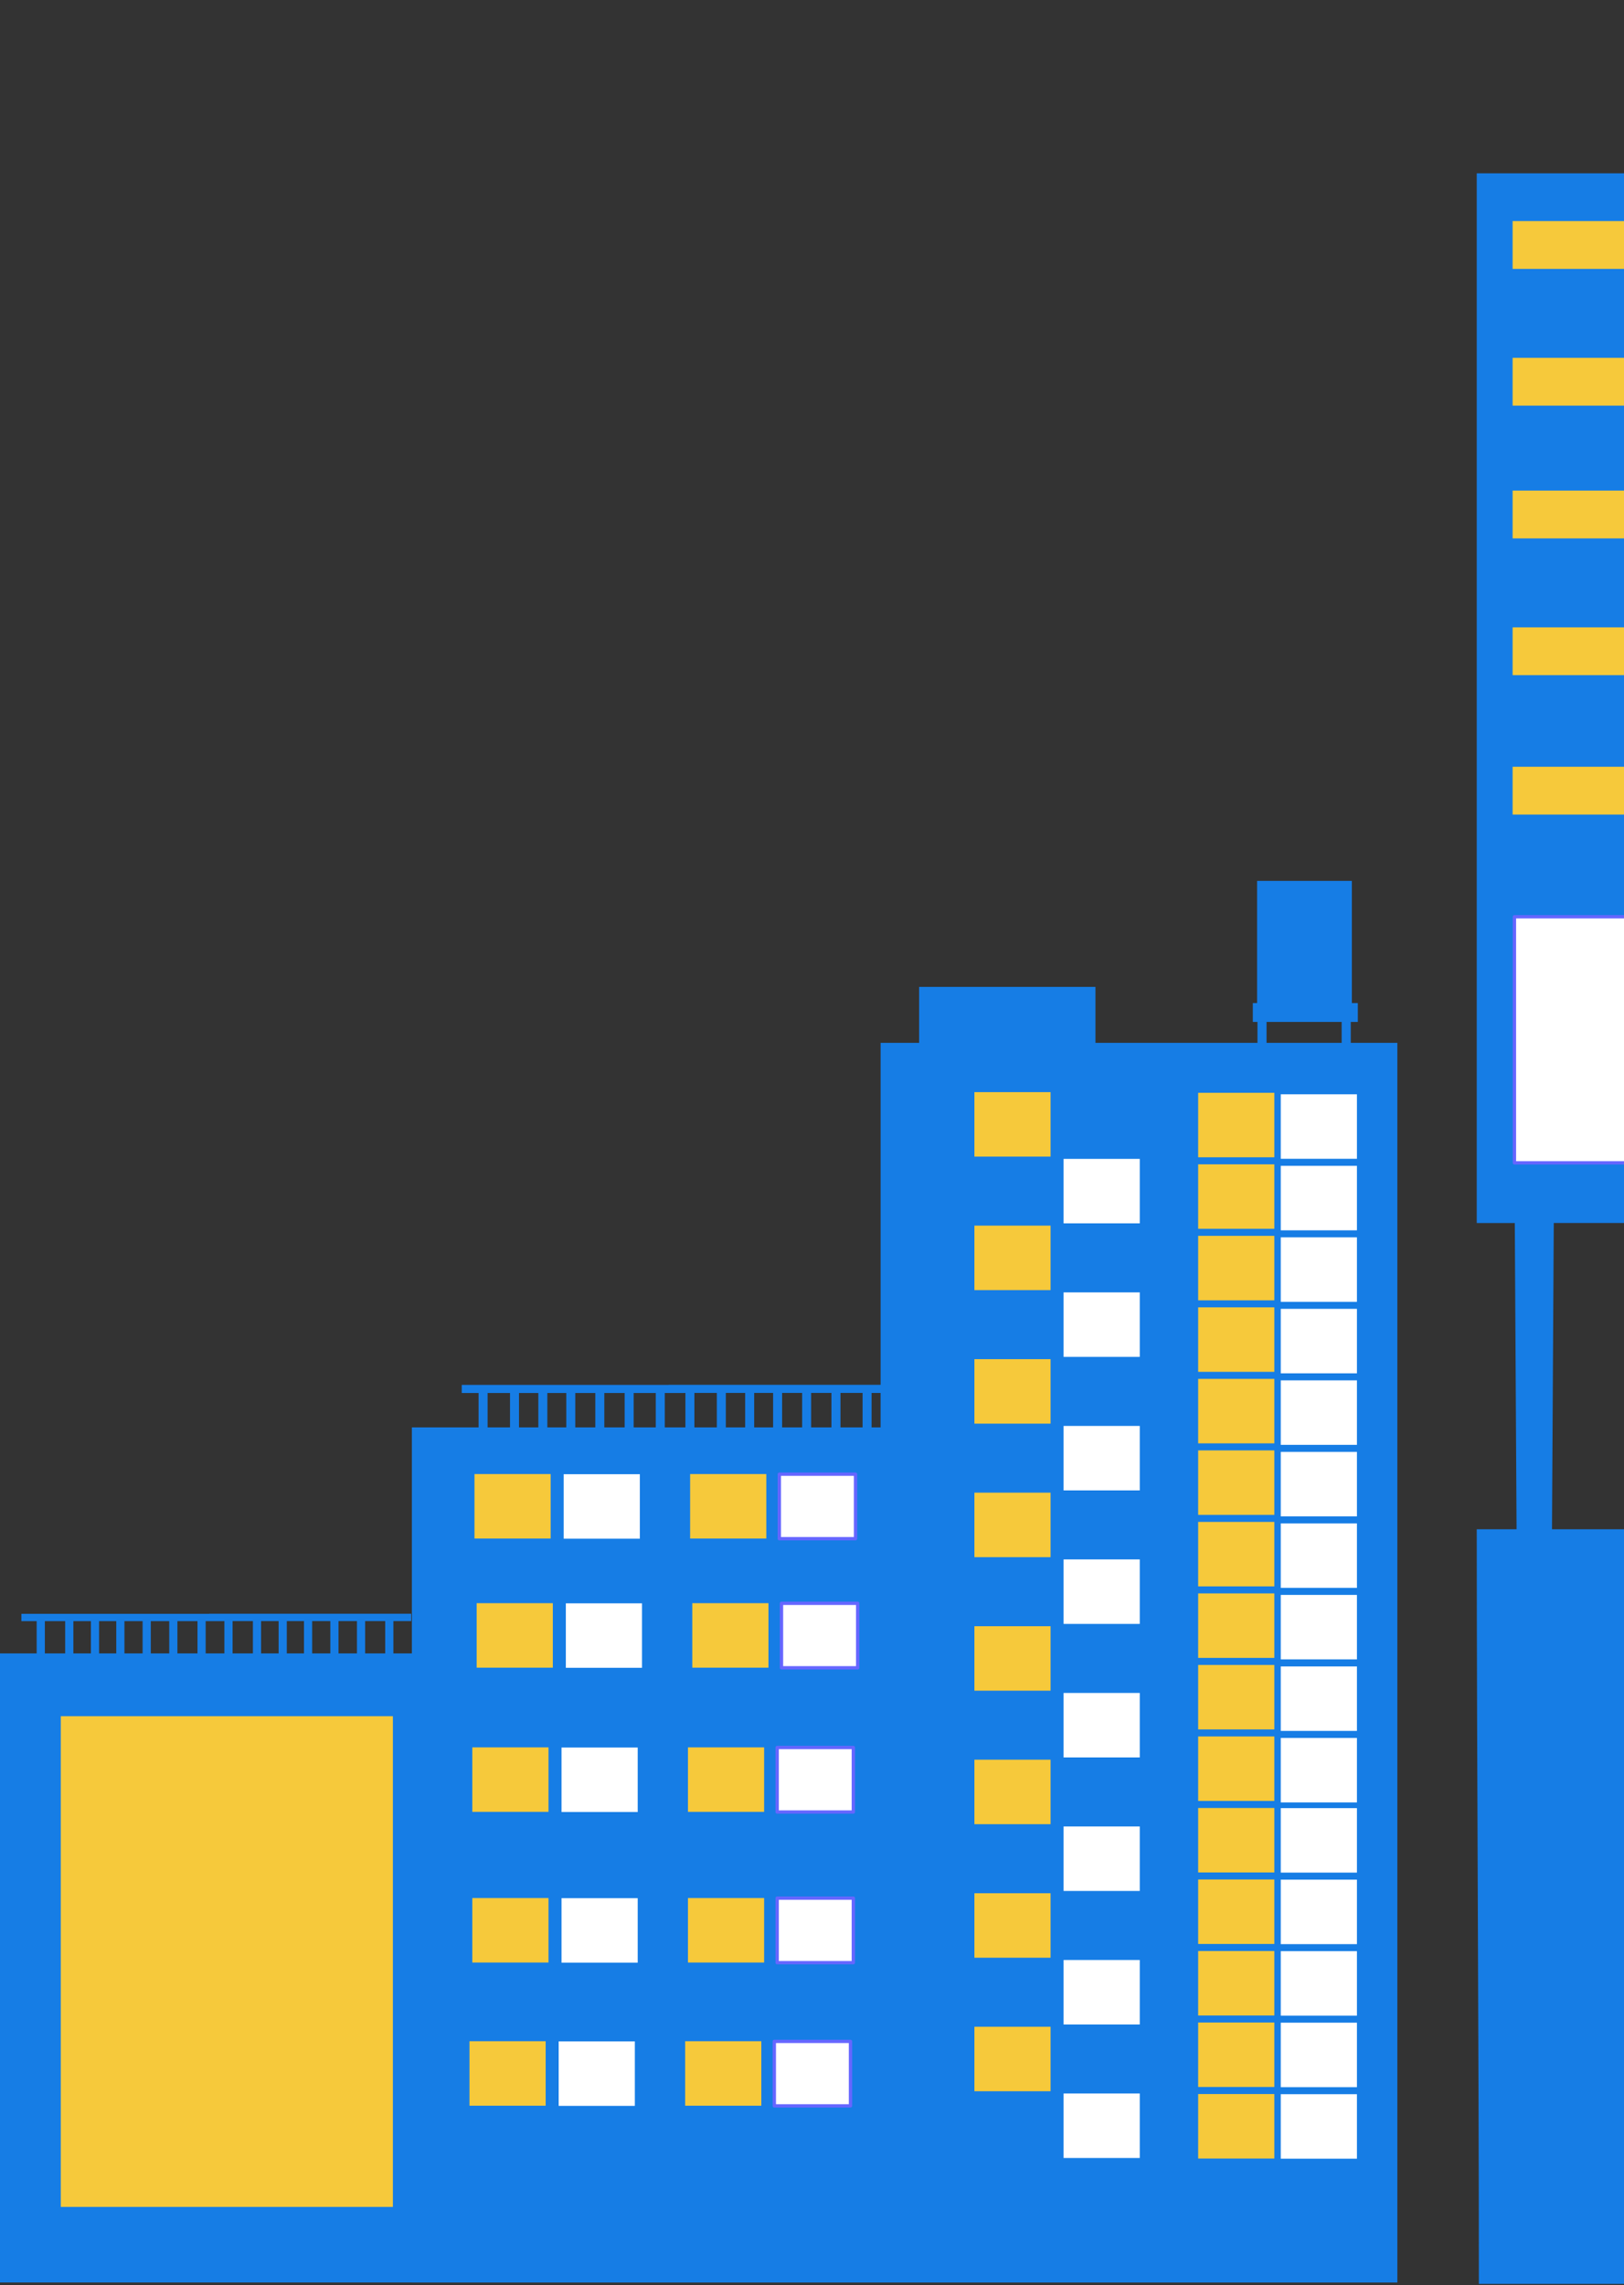 <svg width="489" height="688" viewBox="0 0 489 688" fill="none" xmlns="http://www.w3.org/2000/svg">
<rect x="0" y="0" width="489" height="688" fill="#333333" stroke="none"/>
<g clip-path="url(#clip0_25_1393)">
<path d="M444.663 368.211V52.17H523.815V22.591H570.718V0.208H582.444V22.591H594.965V52.17H599.364L600 687.603H445.3C445.3 616.233 444.663 531.772 444.663 460.402H456.651C456.473 429.672 456.296 398.942 456.118 368.211C452.3 368.211 448.481 368.211 444.663 368.211ZM513.156 460.402V368.202H467.853C467.675 398.932 467.497 429.672 467.319 460.402H513.156Z" fill="#167DE5"/>
<path d="M455.463 66.562H589.191V80.954H455.463V66.562Z" fill="#F6C93B"/>
<path d="M455.463 107.726H589.191V122.118H455.463V107.726Z" fill="#F6C93B"/>
<path d="M455.463 147.701H589.191V162.093H455.463V147.701Z" fill="#F6C93B"/>
<path d="M455.463 188.874H589.191V203.266H455.463V188.874Z" fill="#F6C93B"/>
<path d="M455.463 230.843H589.191V245.235H455.463V230.843Z" fill="#F6C93B"/>
<path d="M456.006 276.002H514.878V350.086H456.006V276.002Z" fill="white" stroke="#6666FF" stroke-linejoin="round"/>
</g>
<g clip-path="url(#clip1_25_1393)">
<path d="M329.851 313.968V297.122H276.753V313.968H265.159V416.917H201.315V416.936H139.038V419.373H144.107V429.734H124.023V497.77H118.452V488.05H123.812V485.837H62.965V485.851H6.439V488.063H11.044V497.77H0V687.165H124.023V687.185H420.755V313.968H329.851ZM115.99 488.05V497.77H109.948V488.05H115.99ZM107.48 488.05V497.77H101.928V488.05H107.48ZM99.466 488.05V497.77H93.994V488.05H99.466ZM91.532 488.05V497.77H86.357V488.05H91.532ZM83.895 488.05V497.77H78.615V488.05H83.895ZM76.153 488.05V497.77H70.032V488.05H76.153ZM67.286 488.063V488.05H67.564V497.77H61.926V488.063H67.286ZM59.464 488.063V497.77H53.422V488.063H59.464ZM50.961 488.063V497.77H45.409V488.063H50.961ZM42.94 488.063V497.77H37.468V488.063H42.94ZM35.006 488.063V497.77H29.831V488.063H35.006ZM27.37 488.063V497.77H22.089V488.063H27.37ZM13.506 488.063H19.627V497.77H13.506V488.063ZM259.733 419.353V429.727H253.076V419.353H259.733ZM250.356 419.353V429.727H244.235V419.353H250.356ZM241.529 419.353V429.727H235.5V419.353H241.529ZM232.787 419.353V429.727H227.09V419.353H232.787ZM224.376 419.353V429.727H218.553V419.353H224.376ZM215.84 419.353V429.727H209.09V419.353H215.84ZM206.073 419.373V419.36H206.384V429.734H200.17V419.373H206.073ZM197.457 419.373V429.734H190.8V419.373H197.457ZM188.087 419.373V429.734H181.965V419.373H188.087ZM179.252 419.373V429.734H173.224V419.373H179.252ZM170.511 419.373V429.734H164.813V419.373H170.511ZM162.1 419.373V429.734H156.277V419.373H162.1ZM146.82 419.373H153.57V429.734H146.82V419.373ZM262.44 429.734V419.36H265.153V429.734H262.44Z" fill="#167DE5"/>
<path d="M407.057 265.208H378.522V303.686H407.057V265.208Z" fill="#167DE5"/>
<path d="M385.649 348.867H408.585V329.453H385.649V348.867Z" fill="white"/>
<path d="M360.775 348.418H383.71V329.004H360.775V348.418Z" fill="#F6C93B"/>
<path d="M385.649 370.401H408.585V350.987H385.649V370.401Z" fill="white"/>
<path d="M360.775 369.946H383.71V350.532H360.775V369.946Z" fill="#F6C93B"/>
<path d="M385.649 391.929H408.585V372.515H385.649V391.929Z" fill="white"/>
<path d="M360.775 391.48H383.71V372.066H360.775V391.48Z" fill="#F6C93B"/>
<path d="M385.649 434.99H408.585V415.576H385.649V434.99Z" fill="white"/>
<path d="M360.775 434.541H383.71V415.127H360.775V434.541Z" fill="#F6C93B"/>
<path d="M385.649 413.456H408.585V394.042H385.649V413.456Z" fill="white"/>
<path d="M360.775 413.007H383.71V393.593H360.775V413.007Z" fill="#F6C93B"/>
<path d="M385.649 456.518H408.585V437.104H385.649V456.518Z" fill="white"/>
<path d="M360.775 456.069H383.71V436.655H360.775V456.069Z" fill="#F6C93B"/>
<path d="M385.649 478.052H408.585V458.638H385.649V478.052Z" fill="white"/>
<path d="M360.775 477.603H383.71V458.189H360.775V477.603Z" fill="#F6C93B"/>
<path d="M385.649 521.113H408.585V501.699H385.649V521.113Z" fill="white"/>
<path d="M360.775 520.664H383.71V501.25H360.775V520.664Z" fill="#F6C93B"/>
<path d="M385.649 499.579H408.585V480.165H385.649V499.579Z" fill="white"/>
<path d="M360.775 499.13H383.71V479.716H360.775V499.13Z" fill="#F6C93B"/>
<path d="M385.649 563.772H408.585V544.358H385.649V563.772Z" fill="white"/>
<path d="M360.775 563.726H383.71V544.312H360.775V563.726Z" fill="#F6C93B"/>
<path d="M385.649 542.641H408.585V523.227H385.649V542.641Z" fill="white"/>
<path d="M360.775 542.192H383.71V522.778H360.775V542.192Z" fill="#F6C93B"/>
<path d="M385.649 585.306H408.585V565.892H385.649V585.306Z" fill="white"/>
<path d="M360.775 585.253H383.71V565.839H360.775V585.253Z" fill="#F6C93B"/>
<path d="M385.649 606.834H408.585V587.419H385.649V606.834Z" fill="white"/>
<path d="M360.775 606.787H383.71V587.373H360.775V606.787Z" fill="#F6C93B"/>
<path d="M385.649 649.895H408.585V630.481H385.649V649.895Z" fill="white"/>
<path d="M360.775 649.849H383.71V630.435H360.775V649.849Z" fill="#F6C93B"/>
<path d="M320.256 368.308H343.192V348.894H320.256V368.308Z" fill="white"/>
<path d="M293.402 348.214H316.338V328.799H293.402V348.214Z" fill="#F6C93B"/>
<path d="M320.256 408.504H343.192V389.089H320.256V408.504Z" fill="white"/>
<path d="M293.402 388.403H316.338V368.988H293.402V388.403Z" fill="#F6C93B"/>
<path d="M320.256 448.706H343.192V429.292H320.256V448.706Z" fill="white"/>
<path d="M293.402 428.605H316.338V409.19H293.402V428.605Z" fill="#F6C93B"/>
<path d="M320.256 488.895H343.192V469.481H320.256V488.895Z" fill="white"/>
<path d="M293.402 468.8H316.338V449.386H293.402V468.8Z" fill="#F6C93B"/>
<path d="M320.256 529.097H343.192V509.683H320.256V529.097Z" fill="white"/>
<path d="M293.402 509.003H316.338V489.588H293.402V509.003Z" fill="#F6C93B"/>
<path d="M320.256 569.293H343.192V549.878H320.256V569.293Z" fill="white"/>
<path d="M293.402 549.192H316.338V529.777H293.402V549.192Z" fill="#F6C93B"/>
<path d="M320.256 609.495H343.192V590.081H320.256V609.495Z" fill="white"/>
<path d="M293.402 589.394H316.338V569.979H293.402V589.394Z" fill="#F6C93B"/>
<path d="M320.256 649.684H343.192V630.27H320.256V649.684Z" fill="white"/>
<path d="M293.402 629.589H316.338V610.175H293.402V629.589Z" fill="#F6C93B"/>
<path d="M385.649 628.368H408.585V608.953H385.649V628.368Z" fill="white"/>
<path d="M360.775 628.315H383.71V608.901H360.775V628.315Z" fill="#F6C93B"/>
<path d="M169.73 463.24H192.666V443.826H169.73V463.24Z" fill="white"/>
<path d="M142.87 463.194H165.806V443.78H142.87V463.194Z" fill="#F6C93B"/>
<path d="M170.378 502.115H193.314V482.701H170.378V502.115Z" fill="white"/>
<path d="M143.525 502.069H166.461V482.655H143.525V502.069Z" fill="#F6C93B"/>
<path d="M169.081 545.527H192.017V526.112H169.081V545.527Z" fill="white"/>
<path d="M142.221 545.48H165.157V526.066H142.221V545.48Z" fill="#F6C93B"/>
<path d="M169.081 590.88H192.017V571.465H169.081V590.88Z" fill="white"/>
<path d="M142.221 590.84H165.157V571.426H142.221V590.84Z" fill="#F6C93B"/>
<path d="M168.221 634H191.157V614.586H168.221V634Z" fill="white"/>
<path d="M141.368 633.948H164.304V614.533H141.368V633.948Z" fill="#F6C93B"/>
<path d="M234.667 463.24H257.603V443.826H234.667V463.24Z" fill="white" stroke="#6666FF" stroke-linejoin="round"/>
<path d="M207.806 463.194H230.742V443.78H207.806V463.194Z" fill="#F6C93B"/>
<path d="M235.315 502.115H258.251V482.701H235.315V502.115Z" fill="white" stroke="#6666FF" stroke-linejoin="round"/>
<path d="M208.455 502.069H231.391V482.655H208.455V502.069Z" fill="#F6C93B"/>
<path d="M234.011 545.527H256.947V526.112H234.011V545.527Z" fill="white" stroke="#6666FF" stroke-linejoin="round"/>
<path d="M207.151 545.48H230.087V526.066H207.151V545.48Z" fill="#F6C93B"/>
<path d="M234.011 590.88H256.947V571.465H234.011V590.88Z" fill="white" stroke="#6666FF" stroke-linejoin="round"/>
<path d="M207.151 590.84H230.087V571.426H207.151V590.84Z" fill="#F6C93B"/>
<path d="M233.151 634H256.087V614.586H233.151V634Z" fill="white" stroke="#6666FF" stroke-linejoin="round"/>
<path d="M206.304 633.948H229.24V614.533H206.304V633.948Z" fill="#F6C93B"/>
<path d="M18.304 664.416H118.299L118.299 516.682H18.304L18.304 664.416Z" fill="#F6C93B"/>
<path d="M377.232 307.662H408.856V301.983H377.232V307.662Z" fill="#167DE5"/>
<path d="M403.986 315.262H406.726V307.298H403.986V315.262Z" fill="#167DE5"/>
<path d="M378.628 315.5H381.368V307.536H378.628V315.5Z" fill="#167DE5"/>
</g>
<defs>
<clipPath id="clip0_25_1393">
<rect width="155.337" height="687.396" fill="white" transform="matrix(-1 0 0 1 600 0.208)"/>
</clipPath>
<clipPath id="clip1_25_1393">
<rect width="420.755" height="421.978" fill="white" transform="translate(0 265.208)"/>
</clipPath>
</defs>
</svg>
